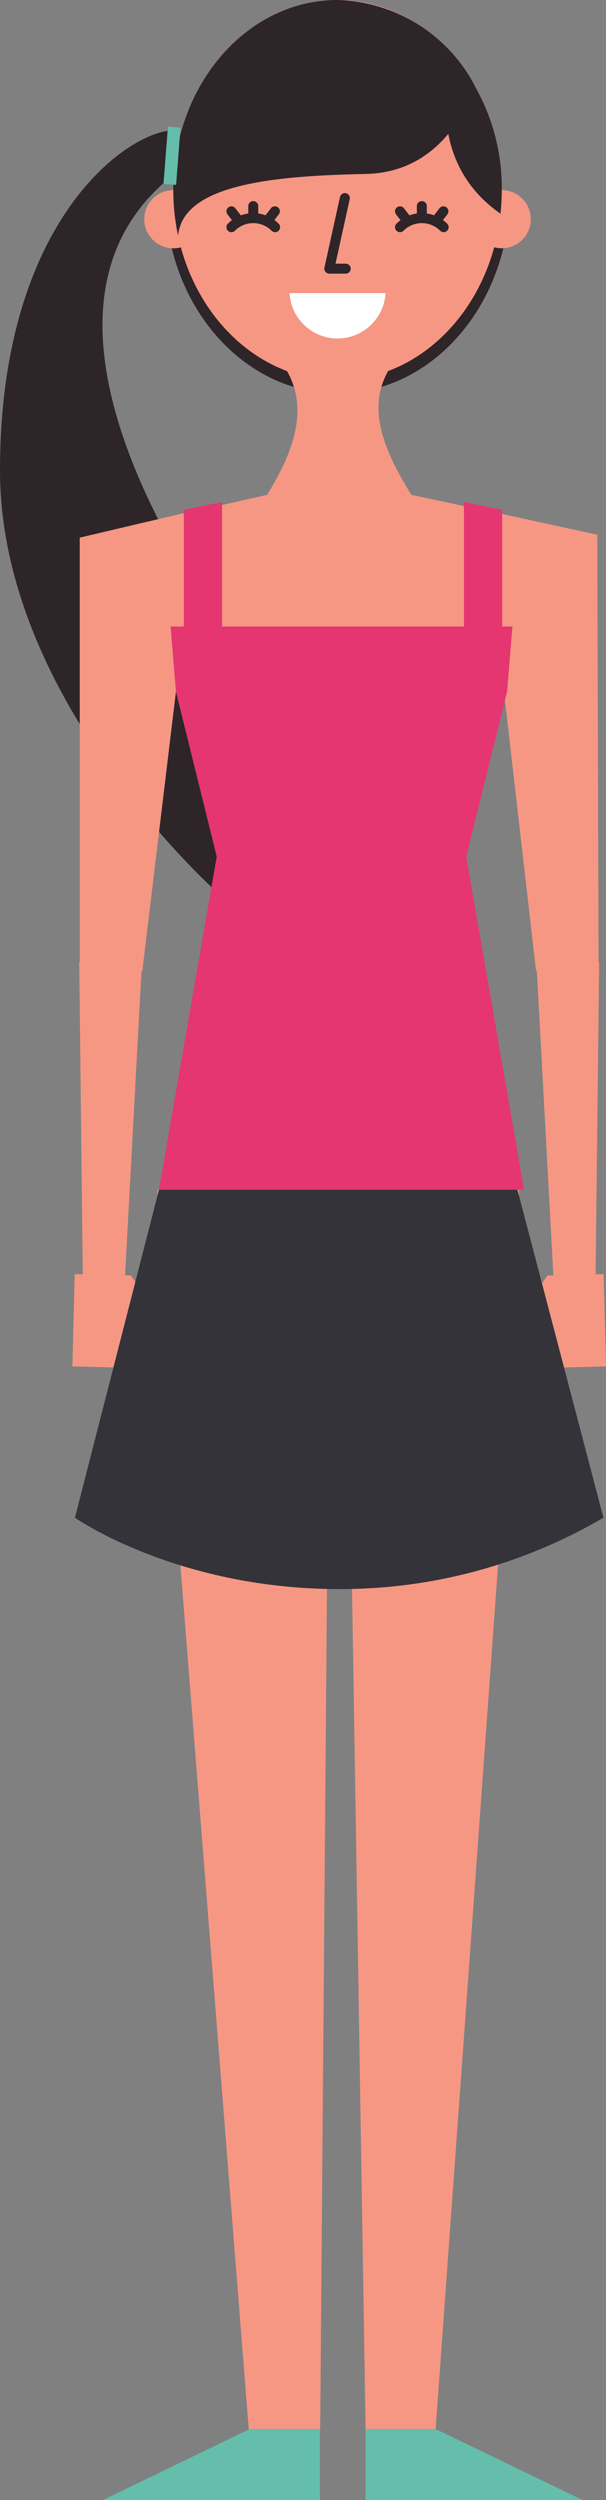 <svg id="Group_23" data-name="Group 23" xmlns="http://www.w3.org/2000/svg" width="42.562" height="175.325" viewBox="0 0 42.562 175.325">
  <rect x="0" y="0" width="42.562" height="175.325" fill="#808080" stroke="none"/>
  <path id="Path_9" data-name="Path 9" d="M11.83,3.4,12.17,0C9.126,0,0,6.132,0,23.841,0,40.483,16.01,54.128,16.01,54.128l4.254-13.19S-2.252,15.168,11.83,3.4Z" transform="translate(0 9.146)" fill="#2e2529"/>
  <g id="Group_2" data-name="Group 2" transform="translate(11.64 14.613)">
    <g id="Group_1" data-name="Group 1" transform="translate(0 0)">
      <path id="Path_10" data-name="Path 10" d="M0,0C.447,7.253,5.676,12.979,12.065,12.979S23.687,7.253,24.135,0Z" fill="#2e2529"/>
    </g>
  </g>
  <g id="Group_9" data-name="Group 9" transform="translate(5.083 35.754)">
    <g id="Group_5" data-name="Group 5" transform="translate(28.845 0)">
      <path id="Path_11" data-name="Path 11" d="M8.112,32.039,8.021,1.746,0,0,3.723,32.35Z" fill="#f69784"/>
      <g id="Group_4" data-name="Group 4" transform="translate(2.487 31.728)">
        <path id="Path_12" data-name="Path 12" d="M4.4,0,4.15,22.055l-2.955.076L0,.134Z" transform="translate(1.265 0)" fill="#f69784"/>
        <g id="Group_3" data-name="Group 3" transform="translate(0 21.869)">
          <path id="Path_13" data-name="Path 13" d="M0,.1.169,6.577,4.11,6.47,3.942,0Z" transform="translate(2.037 0)" fill="#f69784"/>
          <path id="Path_14" data-name="Path 14" d="M2.033,0,0,2.922.391,3.5,2.97,1.959,2.933.481Z" transform="translate(0 0.101)" fill="#f69784"/>
        </g>
      </g>
    </g>
    <g id="Group_8" data-name="Group 8" transform="translate(0 0)">
      <path id="Path_15" data-name="Path 15" d="M0,32.039V1.95L8.293,0l-3.9,32.35Z" transform="translate(0.518 0)" fill="#f69784"/>
      <g id="Group_7" data-name="Group 7" transform="translate(0 31.728)">
        <path id="Path_16" data-name="Path 16" d="M0,0,.25,22.055l2.958.076L4.4.134Z" transform="translate(0.482 0)" fill="#f69784"/>
        <g id="Group_6" data-name="Group 6" transform="translate(0 21.869)">
          <path id="Path_17" data-name="Path 17" d="M4.108.1,3.94,6.577,0,6.47.164,0Z" fill="#f69784"/>
          <path id="Path_18" data-name="Path 18" d="M.935,0,2.973,2.922,2.578,3.5,0,1.959.038.481Z" transform="translate(3.175 0.101)" fill="#f69784"/>
        </g>
      </g>
    </g>
  </g>
  <path id="Path_19" data-name="Path 19" d="M4.923,0H0V4.983H15.241Z" transform="translate(25.672 170.342)" fill="#64beab"/>
  <path id="Path_20" data-name="Path 20" d="M10.316,0h4.925V4.983H0Z" transform="translate(7.227 170.342)" fill="#64beab"/>
  <path id="Path_21" data-name="Path 21" d="M10.13,10.385C7.9,12.716,2.979,12.643,0,10.385,1.753,7.533,3.048,4.391,1.3,1.538q3.653-3.077,7.3,0C6.846,4.391,8.376,7.533,10.13,10.385Z" transform="translate(18.759 24.317)" fill="#f69784"/>
  <g id="Group_10" data-name="Group 10" transform="translate(12.17 0)">
    <path id="Path_22" data-name="Path 22" d="M23.071,13.333c0,7.36-5.165,13.333-11.536,13.333S0,20.693,0,13.333,5.167,0,11.535,0,23.071,5.97,23.071,13.333Z" fill="#f69784"/>
  </g>
  <g id="Group_11" data-name="Group 11" transform="translate(20.336 20.556)">
    <path id="Path_23" data-name="Path 23" d="M0,0A3.375,3.375,0,0,0,3.369,3.182,3.377,3.377,0,0,0,6.741,0Z" fill="#fff"/>
  </g>
  <g id="Group_15" data-name="Group 15" transform="translate(16.254 13.891)">
    <path id="Path_24" data-name="Path 24" d="M1.091,0,0,4.949H1.154" transform="translate(6.875 0)" fill="none" stroke="#2e2529" stroke-linecap="round" stroke-linejoin="round" stroke-width="0.7"/>
    <g id="Group_14" data-name="Group 14" transform="translate(0 0.561)">
      <g id="Group_12" data-name="Group 12" transform="translate(11.84 0)">
        <path id="Path_25" data-name="Path 25" d="M3.066.635A2.166,2.166,0,0,0,0,.635" transform="translate(0 0.846)" fill="none" stroke="#2e2529" stroke-linecap="round" stroke-linejoin="round" stroke-width="0.7"/>
        <line id="Line_2" data-name="Line 2" y1="0.847" transform="translate(1.533 0)" fill="none" stroke="#2e2529" stroke-linecap="round" stroke-linejoin="round" stroke-width="0.7"/>
        <line id="Line_3" data-name="Line 3" y1="0.71" x2="0.547" transform="translate(2.503 0.366)" fill="none" stroke="#2e2529" stroke-linecap="round" stroke-linejoin="round" stroke-width="0.7"/>
        <line id="Line_4" data-name="Line 4" x1="0.545" y1="0.71" transform="translate(0 0.366)" fill="none" stroke="#2e2529" stroke-linecap="round" stroke-linejoin="round" stroke-width="0.7"/>
      </g>
      <g id="Group_13" data-name="Group 13">
        <path id="Path_26" data-name="Path 26" d="M3.068.635A2.169,2.169,0,0,0,0,.635" transform="translate(0 0.846)" fill="none" stroke="#2e2529" stroke-linecap="round" stroke-linejoin="round" stroke-width="0.7"/>
        <line id="Line_5" data-name="Line 5" y1="0.847" transform="translate(1.533 0)" fill="none" stroke="#2e2529" stroke-linecap="round" stroke-linejoin="round" stroke-width="0.7"/>
        <line id="Line_6" data-name="Line 6" y1="0.71" x2="0.547" transform="translate(2.505 0.366)" fill="none" stroke="#2e2529" stroke-linecap="round" stroke-linejoin="round" stroke-width="0.7"/>
        <line id="Line_7" data-name="Line 7" x1="0.547" y1="0.71" transform="translate(0 0.366)" fill="none" stroke="#2e2529" stroke-linecap="round" stroke-linejoin="round" stroke-width="0.7"/>
      </g>
    </g>
  </g>
  <path id="Path_27" data-name="Path 27" d="M0,0V5.982H0L6.412,86.9H11.43l.654-80.921H13.31L14.619,86.9h4.919L25.394,5.982h0V0Z" transform="translate(11.058 83.439)" fill="#f69784"/>
  <g id="Group_16" data-name="Group 16" transform="translate(10.131 13.333)">
    <path id="Path_28" data-name="Path 28" d="M4.079,2.039A2.039,2.039,0,1,1,2.04,0,2.039,2.039,0,0,1,4.079,2.039Z" transform="translate(23.07 0)" fill="#f69784"/>
    <path id="Path_29" data-name="Path 29" d="M4.081,2.039A2.04,2.04,0,1,1,2.039,0,2.042,2.042,0,0,1,4.081,2.039Z" fill="#f69784"/>
  </g>
  <path id="Path_30" data-name="Path 30" d="M11.535,0C5.167,0,0,5.97,0,13.333a15.414,15.414,0,0,0,.337,3.193C.682,13,6.73,12.333,13.517,12.2c4.683-.094,6.81-3.809,7.686-6.138A11.244,11.244,0,0,0,11.535,0Z" transform="translate(12.17 0)" fill="#2e2529"/>
  <path id="Path_31" data-name="Path 31" d="M.542,0,.536,0s-2.5,7.052,3.31,11.1a16.02,16.02,0,0,0,.091-1.655A14.385,14.385,0,0,0,.542,0Z" transform="translate(31.304 3.886)" fill="#2e2529"/>
  <path id="Path_32" data-name="Path 32" d="M.885,4.084,0,4.014.311,0l.882.07Z" transform="translate(11.484 8.881)" fill="#64beab"/>
  <path id="Path_33" data-name="Path 33" d="M37.118,22.994,31.078,0H5.9L0,22.994S7.131,28,18.558,28A36.5,36.5,0,0,0,37.118,22.994Z" transform="translate(5.263 83.439)" fill="#333339"/>
  <path id="Path_34" data-name="Path 34" d="M29.808,2.188,19.55,0H9.42L0,2.121.346,9.234H28.6Z" transform="translate(9.339 34.702)" fill="#f69784"/>
  <g id="Group_22" data-name="Group 22" transform="translate(11.163 35.202)">
    <g id="Group_21" data-name="Group 21" transform="translate(0 0)">
      <g id="Group_17" data-name="Group 17" transform="translate(0 8.734)">
        <path id="Path_35" data-name="Path 35" d="M21.584,16.143h0L24.452,4.568,24.827,0H.818l.375,4.568L4.059,16.143h0L0,39.5H25.643Z" fill="#e53671"/>
      </g>
      <g id="Group_20" data-name="Group 20" transform="translate(1.746 0)">
        <g id="Group_18" data-name="Group 18">
          <path id="Path_36" data-name="Path 36" d="M2.688,9.874H0V.552L2.688,0Z" fill="#e53671"/>
        </g>
        <g id="Group_19" data-name="Group 19" transform="translate(19.677 0)">
          <path id="Path_37" data-name="Path 37" d="M2.685,9.874H0V0L2.685.552Z" fill="#e53671"/>
        </g>
      </g>
    </g>
  </g>
</svg>
